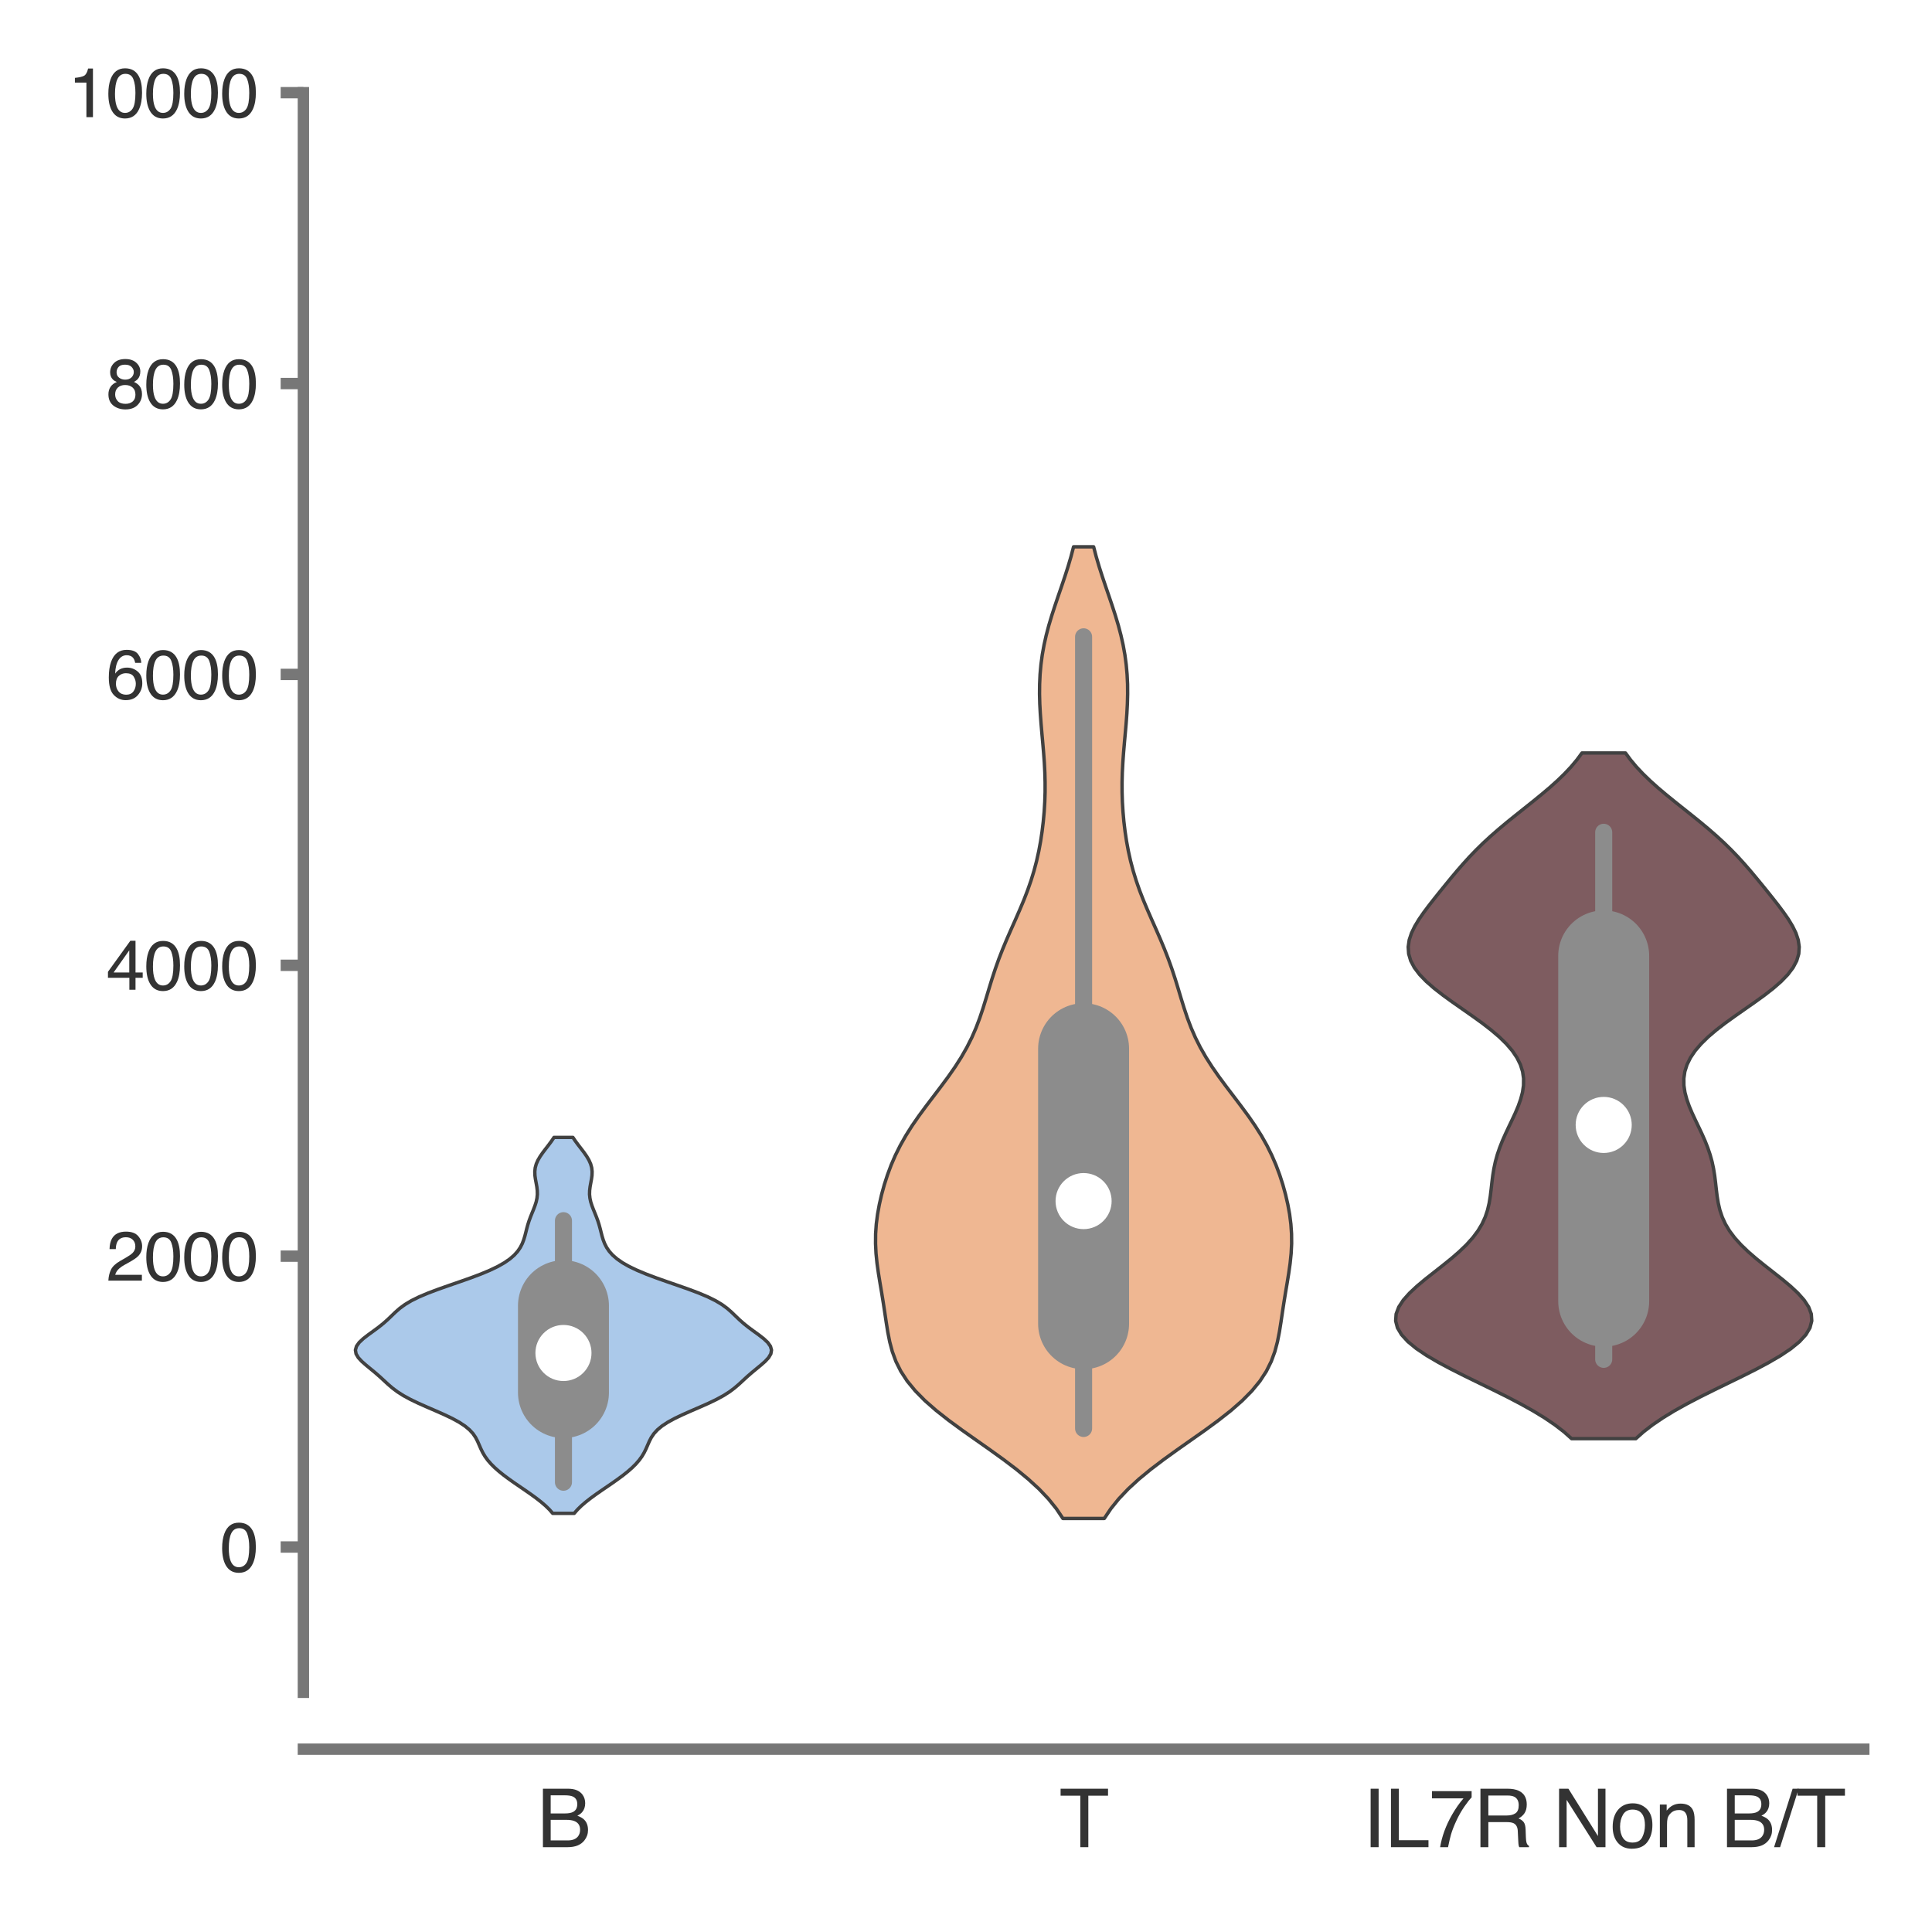 <?xml version="1.0" encoding="utf-8" standalone="no"?>
<!DOCTYPE svg PUBLIC "-//W3C//DTD SVG 1.1//EN"
  "http://www.w3.org/Graphics/SVG/1.1/DTD/svg11.dtd">
<svg xmlns:xlink="http://www.w3.org/1999/xlink" width="84.96pt" height="84.96pt" viewBox="0 0 84.96 84.96" xmlns="http://www.w3.org/2000/svg" version="1.1">
 <defs>
  <style type="text/css">*{stroke-linejoin: round; stroke-linecap: butt}</style>
 </defs>
 <g id="figure_1">
  <g id="patch_1">
   <path d="M 0 84.96 
L 84.96 84.96 
L 84.96 0 
L 0 0 
z
" style="fill: #ffffff"/>
  </g>
  <g id="axes_1">
   <g id="patch_2">
    <path d="M 13.342 74.42 
L 81.96 74.42 
L 81.96 4.076 
L 13.342 4.076 
z
" style="fill: #ffffff"/>
   </g>
   <g id="matplotlib.axis_1">
    <g id="xtick_1">
     <g id="text_1">
      <!-- B -->
      <g style="fill: #333333" transform="translate(23.611 81.23) scale(0.035 -0.035)">
       <defs>
        <path id="Helvetica-42" d="M 2213 2650 
Q 2606 2650 2825 2759 
Q 3169 2931 3169 3378 
Q 3169 3828 2803 3984 
Q 2597 4072 2191 4072 
L 1081 4072 
L 1081 2650 
L 2213 2650 
z
M 2422 531 
Q 2994 531 3238 863 
Q 3391 1072 3391 1369 
Q 3391 1869 2944 2050 
Q 2706 2147 2316 2147 
L 1081 2147 
L 1081 531 
L 2422 531 
z
M 472 4591 
L 2444 4591 
Q 3250 4591 3591 4109 
Q 3791 3825 3791 3453 
Q 3791 3019 3544 2741 
Q 3416 2594 3175 2472 
Q 3528 2338 3703 2169 
Q 4013 1869 4013 1341 
Q 4013 897 3734 538 
Q 3319 0 2413 0 
L 472 0 
L 472 4591 
z
" transform="scale(0.016)"/>
       </defs>
       <use xlink:href="#Helvetica-42"/>
      </g>
     </g>
    </g>
    <g id="xtick_2">
     <g id="text_2">
      <!-- T -->
      <g style="fill: #333333" transform="translate(46.582 81.23) scale(0.035 -0.035)">
       <defs>
        <path id="Helvetica-54" d="M 3828 4591 
L 3828 4044 
L 2281 4044 
L 2281 0 
L 1650 0 
L 1650 4044 
L 103 4044 
L 103 4591 
L 3828 4591 
z
" transform="scale(0.016)"/>
       </defs>
       <use xlink:href="#Helvetica-54"/>
      </g>
     </g>
    </g>
    <g id="xtick_3">
     <g id="text_3">
      <!-- IL7R Non B/T -->
      <g style="fill: #333333" transform="translate(59.922 81.23) scale(0.035 -0.035)">
       <defs>
        <path id="Helvetica-49" d="M 628 4591 
L 1256 4591 
L 1256 0 
L 628 0 
L 628 4591 
z
" transform="scale(0.016)"/>
        <path id="Helvetica-4c" d="M 488 4591 
L 1109 4591 
L 1109 547 
L 3434 547 
L 3434 0 
L 488 0 
L 488 4591 
z
" transform="scale(0.016)"/>
        <path id="Helvetica-37" d="M 3347 4400 
L 3347 3909 
Q 3131 3700 2773 3181 
Q 2416 2663 2141 2063 
Q 1869 1478 1728 997 
Q 1638 688 1494 0 
L 872 0 
Q 1084 1281 1809 2550 
Q 2238 3294 2709 3834 
L 234 3834 
L 234 4400 
L 3347 4400 
z
" transform="scale(0.016)"/>
        <path id="Helvetica-52" d="M 2622 2488 
Q 3059 2488 3314 2663 
Q 3569 2838 3569 3294 
Q 3569 3784 3213 3963 
Q 3022 4056 2703 4056 
L 1184 4056 
L 1184 2488 
L 2622 2488 
z
M 563 4591 
L 2688 4591 
Q 3213 4591 3553 4438 
Q 4200 4144 4200 3353 
Q 4200 2941 4029 2678 
Q 3859 2416 3553 2256 
Q 3822 2147 3958 1969 
Q 4094 1791 4109 1391 
L 4131 775 
Q 4141 513 4175 384 
Q 4231 166 4375 103 
L 4375 0 
L 3613 0 
Q 3581 59 3562 153 
Q 3544 247 3531 516 
L 3494 1281 
Q 3472 1731 3159 1884 
Q 2981 1969 2600 1969 
L 1184 1969 
L 1184 0 
L 563 0 
L 563 4591 
z
" transform="scale(0.016)"/>
        <path id="Helvetica-20" transform="scale(0.016)"/>
        <path id="Helvetica-4e" d="M 488 4591 
L 1222 4591 
L 3541 872 
L 3541 4591 
L 4131 4591 
L 4131 0 
L 3434 0 
L 1081 3716 
L 1081 0 
L 488 0 
L 488 4591 
z
M 2269 4591 
L 2269 4591 
z
" transform="scale(0.016)"/>
        <path id="Helvetica-6f" d="M 1741 363 
Q 2300 363 2508 786 
Q 2716 1209 2716 1728 
Q 2716 2197 2566 2491 
Q 2328 2953 1747 2953 
Q 1231 2953 997 2559 
Q 763 2166 763 1609 
Q 763 1075 997 719 
Q 1231 363 1741 363 
z
M 1763 3444 
Q 2409 3444 2856 3012 
Q 3303 2581 3303 1744 
Q 3303 934 2909 406 
Q 2516 -122 1688 -122 
Q 997 -122 590 345 
Q 184 813 184 1600 
Q 184 2444 612 2944 
Q 1041 3444 1763 3444 
z
M 1744 3428 
L 1744 3428 
z
" transform="scale(0.016)"/>
        <path id="Helvetica-6e" d="M 413 3347 
L 947 3347 
L 947 2872 
Q 1184 3166 1450 3294 
Q 1716 3422 2041 3422 
Q 2753 3422 3003 2925 
Q 3141 2653 3141 2147 
L 3141 0 
L 2569 0 
L 2569 2109 
Q 2569 2416 2478 2603 
Q 2328 2916 1934 2916 
Q 1734 2916 1606 2875 
Q 1375 2806 1200 2600 
Q 1059 2434 1017 2257 
Q 975 2081 975 1753 
L 975 0 
L 413 0 
L 413 3347 
z
M 1734 3428 
L 1734 3428 
z
" transform="scale(0.016)"/>
        <path id="Helvetica-2f" d="M 1456 4591 
L 1931 4591 
L 475 0 
L 0 0 
L 1456 4591 
z
" transform="scale(0.016)"/>
       </defs>
       <use xlink:href="#Helvetica-49"/>
       <use xlink:href="#Helvetica-4c" x="27.783"/>
       <use xlink:href="#Helvetica-37" x="83.398"/>
       <use xlink:href="#Helvetica-52" x="139.014"/>
       <use xlink:href="#Helvetica-20" x="211.23"/>
       <use xlink:href="#Helvetica-4e" x="239.014"/>
       <use xlink:href="#Helvetica-6f" x="311.23"/>
       <use xlink:href="#Helvetica-6e" x="366.846"/>
       <use xlink:href="#Helvetica-20" x="422.461"/>
       <use xlink:href="#Helvetica-42" x="450.244"/>
       <use xlink:href="#Helvetica-2f" x="516.943"/>
       <use xlink:href="#Helvetica-54" x="544.727"/>
      </g>
     </g>
    </g>
   </g>
   <g id="matplotlib.axis_2">
    <g id="ytick_1">
     <g id="line2d_1">
      <defs>
       <path id="m57cd3af5ab" d="M 0 0 
L -1 0 
" style="stroke: #777777; stroke-width: 0.5"/>
      </defs>
      <g>
       <use xlink:href="#m57cd3af5ab" x="13.342" y="68.03" style="fill: #777777; stroke: #777777; stroke-width: 0.5"/>
      </g>
     </g>
     <g id="text_4">
      <!-- 0 -->
      <g style="fill: #333333" transform="translate(9.673 69.107) scale(0.03 -0.03)">
       <defs>
        <path id="Helvetica-30" d="M 1731 4475 
Q 2600 4475 2988 3759 
Q 3288 3206 3288 2244 
Q 3288 1331 3016 734 
Q 2622 -122 1728 -122 
Q 922 -122 528 578 
Q 200 1163 200 2147 
Q 200 2909 397 3456 
Q 766 4475 1731 4475 
z
M 1725 391 
Q 2163 391 2422 778 
Q 2681 1166 2681 2222 
Q 2681 2984 2493 3476 
Q 2306 3969 1766 3969 
Q 1269 3969 1039 3501 
Q 809 3034 809 2125 
Q 809 1441 956 1025 
Q 1181 391 1725 391 
z
" transform="scale(0.016)"/>
       </defs>
       <use xlink:href="#Helvetica-30"/>
      </g>
     </g>
    </g>
    <g id="ytick_2">
     <g id="line2d_2">
      <g>
       <use xlink:href="#m57cd3af5ab" x="13.342" y="55.24" style="fill: #777777; stroke: #777777; stroke-width: 0.5"/>
      </g>
     </g>
     <g id="text_5">
      <!-- 2000 -->
      <g style="fill: #333333" transform="translate(4.669 56.316) scale(0.03 -0.03)">
       <defs>
        <path id="Helvetica-32" d="M 200 0 
Q 231 578 439 1006 
Q 647 1434 1250 1784 
L 1850 2131 
Q 2253 2366 2416 2531 
Q 2672 2791 2672 3125 
Q 2672 3516 2437 3745 
Q 2203 3975 1813 3975 
Q 1234 3975 1013 3538 
Q 894 3303 881 2888 
L 309 2888 
Q 319 3472 525 3841 
Q 891 4491 1816 4491 
Q 2584 4491 2939 4075 
Q 3294 3659 3294 3150 
Q 3294 2613 2916 2231 
Q 2697 2009 2131 1694 
L 1703 1456 
Q 1397 1288 1222 1134 
Q 909 863 828 531 
L 3272 531 
L 3272 0 
L 200 0 
z
" transform="scale(0.016)"/>
       </defs>
       <use xlink:href="#Helvetica-32"/>
       <use xlink:href="#Helvetica-30" x="55.615"/>
       <use xlink:href="#Helvetica-30" x="111.23"/>
       <use xlink:href="#Helvetica-30" x="166.846"/>
      </g>
     </g>
    </g>
    <g id="ytick_3">
     <g id="line2d_3">
      <g>
       <use xlink:href="#m57cd3af5ab" x="13.342" y="42.449" style="fill: #777777; stroke: #777777; stroke-width: 0.5"/>
      </g>
     </g>
     <g id="text_6">
      <!-- 4000 -->
      <g style="fill: #333333" transform="translate(4.669 43.525) scale(0.03 -0.03)">
       <defs>
        <path id="Helvetica-34" d="M 2116 1584 
L 2116 3613 
L 681 1584 
L 2116 1584 
z
M 2125 0 
L 2125 1094 
L 163 1094 
L 163 1644 
L 2213 4488 
L 2688 4488 
L 2688 1584 
L 3347 1584 
L 3347 1094 
L 2688 1094 
L 2688 0 
L 2125 0 
z
" transform="scale(0.016)"/>
       </defs>
       <use xlink:href="#Helvetica-34"/>
       <use xlink:href="#Helvetica-30" x="55.615"/>
       <use xlink:href="#Helvetica-30" x="111.23"/>
       <use xlink:href="#Helvetica-30" x="166.846"/>
      </g>
     </g>
    </g>
    <g id="ytick_4">
     <g id="line2d_4">
      <g>
       <use xlink:href="#m57cd3af5ab" x="13.342" y="29.658" style="fill: #777777; stroke: #777777; stroke-width: 0.5"/>
      </g>
     </g>
     <g id="text_7">
      <!-- 6000 -->
      <g style="fill: #333333" transform="translate(4.669 30.734) scale(0.03 -0.03)">
       <defs>
        <path id="Helvetica-36" d="M 1872 4494 
Q 2622 4494 2917 4105 
Q 3213 3716 3213 3303 
L 2656 3303 
Q 2606 3569 2497 3719 
Q 2294 4000 1881 4000 
Q 1409 4000 1131 3564 
Q 853 3128 822 2316 
Q 1016 2600 1309 2741 
Q 1578 2866 1909 2866 
Q 2472 2866 2890 2506 
Q 3309 2147 3309 1434 
Q 3309 825 2912 354 
Q 2516 -116 1781 -116 
Q 1153 -116 697 361 
Q 241 838 241 1966 
Q 241 2800 444 3381 
Q 834 4494 1872 4494 
z
M 1831 384 
Q 2275 384 2495 682 
Q 2716 981 2716 1388 
Q 2716 1731 2519 2042 
Q 2322 2353 1803 2353 
Q 1441 2353 1167 2112 
Q 894 1872 894 1388 
Q 894 963 1142 673 
Q 1391 384 1831 384 
z
" transform="scale(0.016)"/>
       </defs>
       <use xlink:href="#Helvetica-36"/>
       <use xlink:href="#Helvetica-30" x="55.615"/>
       <use xlink:href="#Helvetica-30" x="111.23"/>
       <use xlink:href="#Helvetica-30" x="166.846"/>
      </g>
     </g>
    </g>
    <g id="ytick_5">
     <g id="line2d_5">
      <g>
       <use xlink:href="#m57cd3af5ab" x="13.342" y="16.867" style="fill: #777777; stroke: #777777; stroke-width: 0.5"/>
      </g>
     </g>
     <g id="text_8">
      <!-- 8000 -->
      <g style="fill: #333333" transform="translate(4.669 17.943) scale(0.03 -0.03)">
       <defs>
        <path id="Helvetica-38" d="M 1741 2600 
Q 2113 2600 2322 2808 
Q 2531 3016 2531 3303 
Q 2531 3553 2331 3762 
Q 2131 3972 1722 3972 
Q 1316 3972 1134 3762 
Q 953 3553 953 3272 
Q 953 2956 1187 2778 
Q 1422 2600 1741 2600 
z
M 1775 384 
Q 2166 384 2423 595 
Q 2681 806 2681 1225 
Q 2681 1659 2415 1884 
Q 2150 2109 1734 2109 
Q 1331 2109 1076 1879 
Q 822 1650 822 1244 
Q 822 894 1055 639 
Q 1288 384 1775 384 
z
M 975 2384 
Q 741 2484 609 2619 
Q 363 2869 363 3269 
Q 363 3769 725 4128 
Q 1088 4488 1753 4488 
Q 2397 4488 2762 4148 
Q 3128 3809 3128 3356 
Q 3128 2938 2916 2678 
Q 2797 2531 2547 2391 
Q 2825 2263 2984 2097 
Q 3281 1784 3281 1284 
Q 3281 694 2884 283 
Q 2488 -128 1763 -128 
Q 1109 -128 657 226 
Q 206 581 206 1256 
Q 206 1653 400 1942 
Q 594 2231 975 2384 
z
" transform="scale(0.016)"/>
       </defs>
       <use xlink:href="#Helvetica-38"/>
       <use xlink:href="#Helvetica-30" x="55.615"/>
       <use xlink:href="#Helvetica-30" x="111.23"/>
       <use xlink:href="#Helvetica-30" x="166.846"/>
      </g>
     </g>
    </g>
    <g id="ytick_6">
     <g id="line2d_6">
      <g>
       <use xlink:href="#m57cd3af5ab" x="13.342" y="4.076" style="fill: #777777; stroke: #777777; stroke-width: 0.5"/>
      </g>
     </g>
     <g id="text_9">
      <!-- 10000 -->
      <g style="fill: #333333" transform="translate(3 5.152) scale(0.03 -0.03)">
       <defs>
        <path id="Helvetica-31" d="M 613 3169 
L 613 3600 
Q 1222 3659 1462 3798 
Q 1703 3938 1822 4456 
L 2266 4456 
L 2266 0 
L 1666 0 
L 1666 3169 
L 613 3169 
z
" transform="scale(0.016)"/>
       </defs>
       <use xlink:href="#Helvetica-31"/>
       <use xlink:href="#Helvetica-30" x="55.615"/>
       <use xlink:href="#Helvetica-30" x="111.23"/>
       <use xlink:href="#Helvetica-30" x="166.846"/>
       <use xlink:href="#Helvetica-30" x="222.461"/>
      </g>
     </g>
    </g>
   </g>
   <g id="PolyCollection_1">
    <defs>
     <path id="m0b1bd2239e" d="M 25.25 -18.41 
L 24.306 -18.41 
L 24.16 -18.577 
L 23.989 -18.744 
L 23.794 -18.911 
L 23.58 -19.078 
L 23.351 -19.245 
L 23.111 -19.412 
L 22.867 -19.579 
L 22.623 -19.746 
L 22.387 -19.913 
L 22.161 -20.08 
L 21.952 -20.247 
L 21.761 -20.414 
L 21.593 -20.581 
L 21.448 -20.748 
L 21.327 -20.915 
L 21.228 -21.082 
L 21.146 -21.249 
L 21.073 -21.416 
L 21 -21.583 
L 20.913 -21.75 
L 20.799 -21.917 
L 20.646 -22.084 
L 20.445 -22.251 
L 20.19 -22.418 
L 19.884 -22.585 
L 19.534 -22.752 
L 19.157 -22.919 
L 18.771 -23.086 
L 18.395 -23.253 
L 18.048 -23.42 
L 17.741 -23.587 
L 17.478 -23.754 
L 17.256 -23.921 
L 17.061 -24.088 
L 16.88 -24.255 
L 16.699 -24.422 
L 16.507 -24.589 
L 16.305 -24.756 
L 16.102 -24.923 
L 15.912 -25.09 
L 15.757 -25.257 
L 15.658 -25.424 
L 15.629 -25.591 
L 15.676 -25.758 
L 15.795 -25.925 
L 15.973 -26.092 
L 16.188 -26.259 
L 16.419 -26.426 
L 16.645 -26.593 
L 16.854 -26.76 
L 17.043 -26.927 
L 17.217 -27.094 
L 17.391 -27.261 
L 17.582 -27.428 
L 17.811 -27.595 
L 18.09 -27.762 
L 18.428 -27.929 
L 18.823 -28.096 
L 19.266 -28.263 
L 19.74 -28.43 
L 20.223 -28.597 
L 20.696 -28.764 
L 21.139 -28.931 
L 21.539 -29.098 
L 21.888 -29.265 
L 22.181 -29.432 
L 22.422 -29.599 
L 22.614 -29.766 
L 22.764 -29.933 
L 22.878 -30.1 
L 22.964 -30.267 
L 23.029 -30.434 
L 23.08 -30.601 
L 23.123 -30.768 
L 23.165 -30.935 
L 23.211 -31.102 
L 23.264 -31.269 
L 23.325 -31.436 
L 23.392 -31.603 
L 23.46 -31.77 
L 23.524 -31.937 
L 23.578 -32.104 
L 23.614 -32.271 
L 23.631 -32.438 
L 23.627 -32.605 
L 23.607 -32.772 
L 23.577 -32.939 
L 23.546 -33.106 
L 23.523 -33.273 
L 23.518 -33.44 
L 23.536 -33.607 
L 23.582 -33.774 
L 23.656 -33.941 
L 23.754 -34.108 
L 23.87 -34.275 
L 23.997 -34.442 
L 24.126 -34.609 
L 24.25 -34.776 
L 24.363 -34.943 
L 25.193 -34.943 
L 25.193 -34.943 
L 25.306 -34.776 
L 25.43 -34.609 
L 25.559 -34.442 
L 25.686 -34.275 
L 25.802 -34.108 
L 25.9 -33.941 
L 25.974 -33.774 
L 26.02 -33.607 
L 26.038 -33.44 
L 26.033 -33.273 
L 26.01 -33.106 
L 25.979 -32.939 
L 25.949 -32.772 
L 25.929 -32.605 
L 25.925 -32.438 
L 25.942 -32.271 
L 25.978 -32.104 
L 26.032 -31.937 
L 26.096 -31.77 
L 26.164 -31.603 
L 26.231 -31.436 
L 26.292 -31.269 
L 26.345 -31.102 
L 26.391 -30.935 
L 26.433 -30.768 
L 26.476 -30.601 
L 26.527 -30.434 
L 26.592 -30.267 
L 26.678 -30.1 
L 26.792 -29.933 
L 26.942 -29.766 
L 27.134 -29.599 
L 27.374 -29.432 
L 27.668 -29.265 
L 28.017 -29.098 
L 28.417 -28.931 
L 28.86 -28.764 
L 29.333 -28.597 
L 29.816 -28.43 
L 30.29 -28.263 
L 30.733 -28.096 
L 31.128 -27.929 
L 31.466 -27.762 
L 31.745 -27.595 
L 31.974 -27.428 
L 32.165 -27.261 
L 32.339 -27.094 
L 32.513 -26.927 
L 32.702 -26.76 
L 32.911 -26.593 
L 33.137 -26.426 
L 33.368 -26.259 
L 33.583 -26.092 
L 33.761 -25.925 
L 33.88 -25.758 
L 33.927 -25.591 
L 33.898 -25.424 
L 33.799 -25.257 
L 33.644 -25.09 
L 33.454 -24.923 
L 33.251 -24.756 
L 33.049 -24.589 
L 32.857 -24.422 
L 32.676 -24.255 
L 32.495 -24.088 
L 32.3 -23.921 
L 32.078 -23.754 
L 31.815 -23.587 
L 31.508 -23.42 
L 31.161 -23.253 
L 30.785 -23.086 
L 30.399 -22.919 
L 30.022 -22.752 
L 29.672 -22.585 
L 29.366 -22.418 
L 29.111 -22.251 
L 28.91 -22.084 
L 28.757 -21.917 
L 28.643 -21.75 
L 28.556 -21.583 
L 28.483 -21.416 
L 28.41 -21.249 
L 28.328 -21.082 
L 28.229 -20.915 
L 28.108 -20.748 
L 27.963 -20.581 
L 27.795 -20.414 
L 27.604 -20.247 
L 27.395 -20.08 
L 27.169 -19.913 
L 26.933 -19.746 
L 26.689 -19.579 
L 26.445 -19.412 
L 26.205 -19.245 
L 25.976 -19.078 
L 25.762 -18.911 
L 25.567 -18.744 
L 25.396 -18.577 
L 25.25 -18.41 
z
" style="stroke: #414141; stroke-width: 0.15"/>
    </defs>
    <g clip-path="url(#p0421071a1e)">
     <use xlink:href="#m0b1bd2239e" x="0" y="84.96" style="fill: #abc9ea; stroke: #414141; stroke-width: 0.15"/>
    </g>
   </g>
   <g id="PolyCollection_2">
    <defs>
     <path id="m6b0eaeddca" d="M 48.561 -18.185 
L 46.741 -18.185 
L 46.452 -18.616 
L 46.103 -19.048 
L 45.693 -19.48 
L 45.223 -19.911 
L 44.7 -20.343 
L 44.132 -20.774 
L 43.532 -21.206 
L 42.918 -21.638 
L 42.307 -22.069 
L 41.718 -22.501 
L 41.17 -22.932 
L 40.676 -23.364 
L 40.25 -23.796 
L 39.895 -24.227 
L 39.613 -24.659 
L 39.398 -25.091 
L 39.24 -25.522 
L 39.125 -25.954 
L 39.04 -26.385 
L 38.971 -26.817 
L 38.907 -27.249 
L 38.841 -27.68 
L 38.771 -28.112 
L 38.698 -28.543 
L 38.628 -28.975 
L 38.567 -29.407 
L 38.523 -29.838 
L 38.502 -30.27 
L 38.505 -30.702 
L 38.535 -31.133 
L 38.591 -31.565 
L 38.669 -31.996 
L 38.768 -32.428 
L 38.887 -32.86 
L 39.026 -33.291 
L 39.187 -33.723 
L 39.373 -34.154 
L 39.588 -34.586 
L 39.832 -35.018 
L 40.104 -35.449 
L 40.403 -35.881 
L 40.72 -36.312 
L 41.048 -36.744 
L 41.376 -37.176 
L 41.696 -37.607 
L 41.997 -38.039 
L 42.273 -38.471 
L 42.519 -38.902 
L 42.736 -39.334 
L 42.923 -39.765 
L 43.086 -40.197 
L 43.231 -40.629 
L 43.364 -41.06 
L 43.494 -41.492 
L 43.627 -41.923 
L 43.769 -42.355 
L 43.923 -42.787 
L 44.091 -43.218 
L 44.271 -43.65 
L 44.46 -44.082 
L 44.652 -44.513 
L 44.841 -44.945 
L 45.022 -45.376 
L 45.189 -45.808 
L 45.34 -46.24 
L 45.472 -46.671 
L 45.585 -47.103 
L 45.681 -47.534 
L 45.761 -47.966 
L 45.826 -48.398 
L 45.878 -48.829 
L 45.918 -49.261 
L 45.944 -49.692 
L 45.958 -50.124 
L 45.958 -50.556 
L 45.947 -50.987 
L 45.925 -51.419 
L 45.893 -51.851 
L 45.856 -52.282 
L 45.817 -52.714 
L 45.78 -53.145 
L 45.748 -53.577 
L 45.724 -54.009 
L 45.713 -54.44 
L 45.717 -54.872 
L 45.737 -55.303 
L 45.776 -55.735 
L 45.834 -56.167 
L 45.912 -56.598 
L 46.009 -57.03 
L 46.123 -57.462 
L 46.252 -57.893 
L 46.392 -58.325 
L 46.538 -58.756 
L 46.687 -59.188 
L 46.832 -59.62 
L 46.97 -60.051 
L 47.097 -60.483 
L 47.21 -60.914 
L 48.092 -60.914 
L 48.092 -60.914 
L 48.205 -60.483 
L 48.332 -60.051 
L 48.47 -59.62 
L 48.615 -59.188 
L 48.763 -58.756 
L 48.909 -58.325 
L 49.049 -57.893 
L 49.178 -57.462 
L 49.292 -57.03 
L 49.389 -56.598 
L 49.467 -56.167 
L 49.525 -55.735 
L 49.564 -55.303 
L 49.585 -54.872 
L 49.588 -54.44 
L 49.577 -54.009 
L 49.554 -53.577 
L 49.522 -53.145 
L 49.484 -52.714 
L 49.445 -52.282 
L 49.408 -51.851 
L 49.377 -51.419 
L 49.354 -50.987 
L 49.343 -50.556 
L 49.344 -50.124 
L 49.357 -49.692 
L 49.384 -49.261 
L 49.423 -48.829 
L 49.475 -48.398 
L 49.54 -47.966 
L 49.62 -47.534 
L 49.716 -47.103 
L 49.83 -46.671 
L 49.962 -46.24 
L 50.112 -45.808 
L 50.28 -45.376 
L 50.461 -44.945 
L 50.65 -44.513 
L 50.842 -44.082 
L 51.03 -43.65 
L 51.21 -43.218 
L 51.378 -42.787 
L 51.533 -42.355 
L 51.675 -41.923 
L 51.808 -41.492 
L 51.937 -41.06 
L 52.071 -40.629 
L 52.215 -40.197 
L 52.378 -39.765 
L 52.566 -39.334 
L 52.782 -38.902 
L 53.029 -38.471 
L 53.305 -38.039 
L 53.606 -37.607 
L 53.925 -37.176 
L 54.254 -36.744 
L 54.581 -36.312 
L 54.899 -35.881 
L 55.197 -35.449 
L 55.47 -35.018 
L 55.714 -34.586 
L 55.928 -34.154 
L 56.114 -33.723 
L 56.275 -33.291 
L 56.414 -32.86 
L 56.533 -32.428 
L 56.632 -31.996 
L 56.711 -31.565 
L 56.766 -31.133 
L 56.796 -30.702 
L 56.8 -30.27 
L 56.778 -29.838 
L 56.734 -29.407 
L 56.673 -28.975 
L 56.603 -28.543 
L 56.53 -28.112 
L 56.46 -27.68 
L 56.394 -27.249 
L 56.33 -26.817 
L 56.261 -26.385 
L 56.176 -25.954 
L 56.061 -25.522 
L 55.903 -25.091 
L 55.688 -24.659 
L 55.406 -24.227 
L 55.052 -23.796 
L 54.625 -23.364 
L 54.132 -22.932 
L 53.583 -22.501 
L 52.995 -22.069 
L 52.383 -21.638 
L 51.769 -21.206 
L 51.17 -20.774 
L 50.602 -20.343 
L 50.078 -19.911 
L 49.609 -19.48 
L 49.199 -19.048 
L 48.85 -18.616 
L 48.561 -18.185 
z
" style="stroke: #414141; stroke-width: 0.15"/>
    </defs>
    <g clip-path="url(#p0421071a1e)">
     <use xlink:href="#m6b0eaeddca" x="0" y="84.96" style="fill: #efb792; stroke: #414141; stroke-width: 0.15"/>
    </g>
   </g>
   <g id="PolyCollection_3">
    <defs>
     <path id="m23262b87c9" d="M 71.936 -21.695 
L 69.111 -21.695 
L 68.768 -22 
L 68.372 -22.304 
L 67.923 -22.609 
L 67.423 -22.914 
L 66.879 -23.218 
L 66.296 -23.523 
L 65.686 -23.827 
L 65.061 -24.132 
L 64.438 -24.436 
L 63.831 -24.741 
L 63.259 -25.046 
L 62.739 -25.35 
L 62.286 -25.655 
L 61.915 -25.959 
L 61.635 -26.264 
L 61.454 -26.568 
L 61.374 -26.873 
L 61.395 -27.178 
L 61.51 -27.482 
L 61.709 -27.787 
L 61.979 -28.091 
L 62.305 -28.396 
L 62.669 -28.701 
L 63.055 -29.005 
L 63.443 -29.31 
L 63.82 -29.614 
L 64.172 -29.919 
L 64.489 -30.223 
L 64.763 -30.528 
L 64.992 -30.833 
L 65.174 -31.137 
L 65.313 -31.442 
L 65.415 -31.746 
L 65.486 -32.051 
L 65.536 -32.355 
L 65.573 -32.66 
L 65.607 -32.965 
L 65.645 -33.269 
L 65.695 -33.574 
L 65.76 -33.878 
L 65.844 -34.183 
L 65.948 -34.487 
L 66.068 -34.792 
L 66.203 -35.097 
L 66.346 -35.401 
L 66.492 -35.706 
L 66.634 -36.01 
L 66.763 -36.315 
L 66.871 -36.62 
L 66.952 -36.924 
L 66.997 -37.229 
L 67 -37.533 
L 66.956 -37.838 
L 66.86 -38.142 
L 66.709 -38.447 
L 66.503 -38.752 
L 66.242 -39.056 
L 65.93 -39.361 
L 65.572 -39.665 
L 65.178 -39.97 
L 64.756 -40.274 
L 64.321 -40.579 
L 63.885 -40.884 
L 63.464 -41.188 
L 63.072 -41.493 
L 62.723 -41.797 
L 62.428 -42.102 
L 62.198 -42.406 
L 62.036 -42.711 
L 61.946 -43.016 
L 61.926 -43.32 
L 61.97 -43.625 
L 62.071 -43.929 
L 62.219 -44.234 
L 62.404 -44.539 
L 62.615 -44.843 
L 62.844 -45.148 
L 63.082 -45.452 
L 63.326 -45.757 
L 63.573 -46.061 
L 63.823 -46.366 
L 64.079 -46.671 
L 64.344 -46.975 
L 64.621 -47.28 
L 64.914 -47.584 
L 65.225 -47.889 
L 65.556 -48.193 
L 65.905 -48.498 
L 66.27 -48.803 
L 66.647 -49.107 
L 67.029 -49.412 
L 67.411 -49.716 
L 67.785 -50.021 
L 68.146 -50.325 
L 68.486 -50.63 
L 68.801 -50.935 
L 69.087 -51.239 
L 69.343 -51.544 
L 69.567 -51.848 
L 71.48 -51.848 
L 71.48 -51.848 
L 71.704 -51.544 
L 71.96 -51.239 
L 72.246 -50.935 
L 72.561 -50.63 
L 72.901 -50.325 
L 73.261 -50.021 
L 73.636 -49.716 
L 74.017 -49.412 
L 74.4 -49.107 
L 74.777 -48.803 
L 75.142 -48.498 
L 75.491 -48.193 
L 75.822 -47.889 
L 76.133 -47.584 
L 76.426 -47.28 
L 76.703 -46.975 
L 76.968 -46.671 
L 77.223 -46.366 
L 77.474 -46.061 
L 77.721 -45.757 
L 77.965 -45.452 
L 78.203 -45.148 
L 78.431 -44.843 
L 78.643 -44.539 
L 78.827 -44.234 
L 78.976 -43.929 
L 79.077 -43.625 
L 79.121 -43.32 
L 79.101 -43.016 
L 79.011 -42.711 
L 78.849 -42.406 
L 78.619 -42.102 
L 78.324 -41.797 
L 77.975 -41.493 
L 77.583 -41.188 
L 77.162 -40.884 
L 76.726 -40.579 
L 76.291 -40.274 
L 75.869 -39.97 
L 75.474 -39.665 
L 75.117 -39.361 
L 74.805 -39.056 
L 74.544 -38.752 
L 74.338 -38.447 
L 74.187 -38.142 
L 74.091 -37.838 
L 74.047 -37.533 
L 74.05 -37.229 
L 74.095 -36.924 
L 74.176 -36.62 
L 74.284 -36.315 
L 74.413 -36.01 
L 74.554 -35.706 
L 74.7 -35.401 
L 74.844 -35.097 
L 74.979 -34.792 
L 75.099 -34.487 
L 75.202 -34.183 
L 75.287 -33.878 
L 75.352 -33.574 
L 75.402 -33.269 
L 75.44 -32.965 
L 75.474 -32.66 
L 75.511 -32.355 
L 75.561 -32.051 
L 75.632 -31.746 
L 75.734 -31.442 
L 75.873 -31.137 
L 76.055 -30.833 
L 76.283 -30.528 
L 76.558 -30.223 
L 76.874 -29.919 
L 77.226 -29.614 
L 77.603 -29.31 
L 77.992 -29.005 
L 78.377 -28.701 
L 78.742 -28.396 
L 79.068 -28.091 
L 79.338 -27.787 
L 79.537 -27.482 
L 79.652 -27.178 
L 79.672 -26.873 
L 79.593 -26.568 
L 79.412 -26.264 
L 79.132 -25.959 
L 78.761 -25.655 
L 78.308 -25.35 
L 77.787 -25.046 
L 77.216 -24.741 
L 76.609 -24.436 
L 75.986 -24.132 
L 75.361 -23.827 
L 74.751 -23.523 
L 74.168 -23.218 
L 73.623 -22.914 
L 73.124 -22.609 
L 72.675 -22.304 
L 72.279 -22 
L 71.936 -21.695 
z
" style="stroke: #414141; stroke-width: 0.15"/>
    </defs>
    <g clip-path="url(#p0421071a1e)">
     <use xlink:href="#m23262b87c9" x="0" y="84.96" style="fill: #7e5c60; stroke: #414141; stroke-width: 0.15"/>
    </g>
   </g>
   <g id="line2d_7">
    <path d="M 24.778 65.181 
L 24.778 53.68 
" clip-path="url(#p0421071a1e)" style="fill: none; stroke: #8c8c8c; stroke-width: 0.75; stroke-linecap: round"/>
   </g>
   <g id="line2d_8">
    <path d="M 24.778 61.238 
L 24.778 57.42 
" clip-path="url(#p0421071a1e)" style="fill: none; stroke: #8c8c8c; stroke-width: 4; stroke-linecap: round"/>
   </g>
   <g id="line2d_9">
    <path d="M 24.778 59.498 
" clip-path="url(#p0421071a1e)" style="fill: none; stroke: #414141; stroke-width: 1.2; stroke-linecap: round"/>
    <defs>
     <path id="m957df4d736" d="M 0 0.833 
C 0.221 0.833 0.433 0.746 0.589 0.589 
C 0.746 0.433 0.833 0.221 0.833 0 
C 0.833 -0.221 0.746 -0.433 0.589 -0.589 
C 0.433 -0.746 0.221 -0.833 0 -0.833 
C -0.221 -0.833 -0.433 -0.746 -0.589 -0.589 
C -0.746 -0.433 -0.833 -0.221 -0.833 0 
C -0.833 0.221 -0.746 0.433 -0.589 0.589 
C -0.433 0.746 -0.221 0.833 0 0.833 
z
" style="stroke: #ffffff; stroke-width: 0.8"/>
    </defs>
    <g clip-path="url(#p0421071a1e)">
     <use xlink:href="#m957df4d736" x="24.778" y="59.498" style="fill: #ffffff; stroke: #ffffff; stroke-width: 0.8"/>
    </g>
   </g>
   <g id="line2d_10">
    <path d="M 47.651 62.817 
L 47.651 28.004 
" clip-path="url(#p0421071a1e)" style="fill: none; stroke: #8c8c8c; stroke-width: 0.75; stroke-linecap: round"/>
   </g>
   <g id="line2d_11">
    <path d="M 47.651 58.211 
L 47.651 46.117 
" clip-path="url(#p0421071a1e)" style="fill: none; stroke: #8c8c8c; stroke-width: 4; stroke-linecap: round"/>
   </g>
   <g id="line2d_12">
    <path d="M 47.651 52.818 
" clip-path="url(#p0421071a1e)" style="fill: none; stroke: #414141; stroke-width: 1.2; stroke-linecap: round"/>
    <g clip-path="url(#p0421071a1e)">
     <use xlink:href="#m957df4d736" x="47.651" y="52.818" style="fill: #ffffff; stroke: #ffffff; stroke-width: 0.8"/>
    </g>
   </g>
   <g id="line2d_13">
    <path d="M 70.523 59.777 
L 70.523 36.6 
" clip-path="url(#p0421071a1e)" style="fill: none; stroke: #8c8c8c; stroke-width: 0.75; stroke-linecap: round"/>
   </g>
   <g id="line2d_14">
    <path d="M 70.523 57.221 
L 70.523 42.035 
" clip-path="url(#p0421071a1e)" style="fill: none; stroke: #8c8c8c; stroke-width: 4; stroke-linecap: round"/>
   </g>
   <g id="line2d_15">
    <path d="M 70.523 49.469 
" clip-path="url(#p0421071a1e)" style="fill: none; stroke: #414141; stroke-width: 1.2; stroke-linecap: round"/>
    <g clip-path="url(#p0421071a1e)">
     <use xlink:href="#m957df4d736" x="70.523" y="49.469" style="fill: #ffffff; stroke: #ffffff; stroke-width: 0.8"/>
    </g>
   </g>
   <g id="patch_3">
    <path d="M 13.342 74.42 
L 13.342 4.076 
" style="fill: none; stroke: #777777; stroke-width: 0.5; stroke-linejoin: miter; stroke-linecap: square"/>
   </g>
   <g id="patch_4">
    <path d="M 13.342 76.92 
L 81.96 76.92 
" style="fill: none; stroke: #777777; stroke-width: 0.5; stroke-linejoin: miter; stroke-linecap: square"/>
   </g>
  </g>
 </g>
 <defs>
  <clipPath id="p0421071a1e">
   <rect x="13.342" y="4.076" width="68.618" height="70.343"/>
  </clipPath>
 </defs>
</svg>
